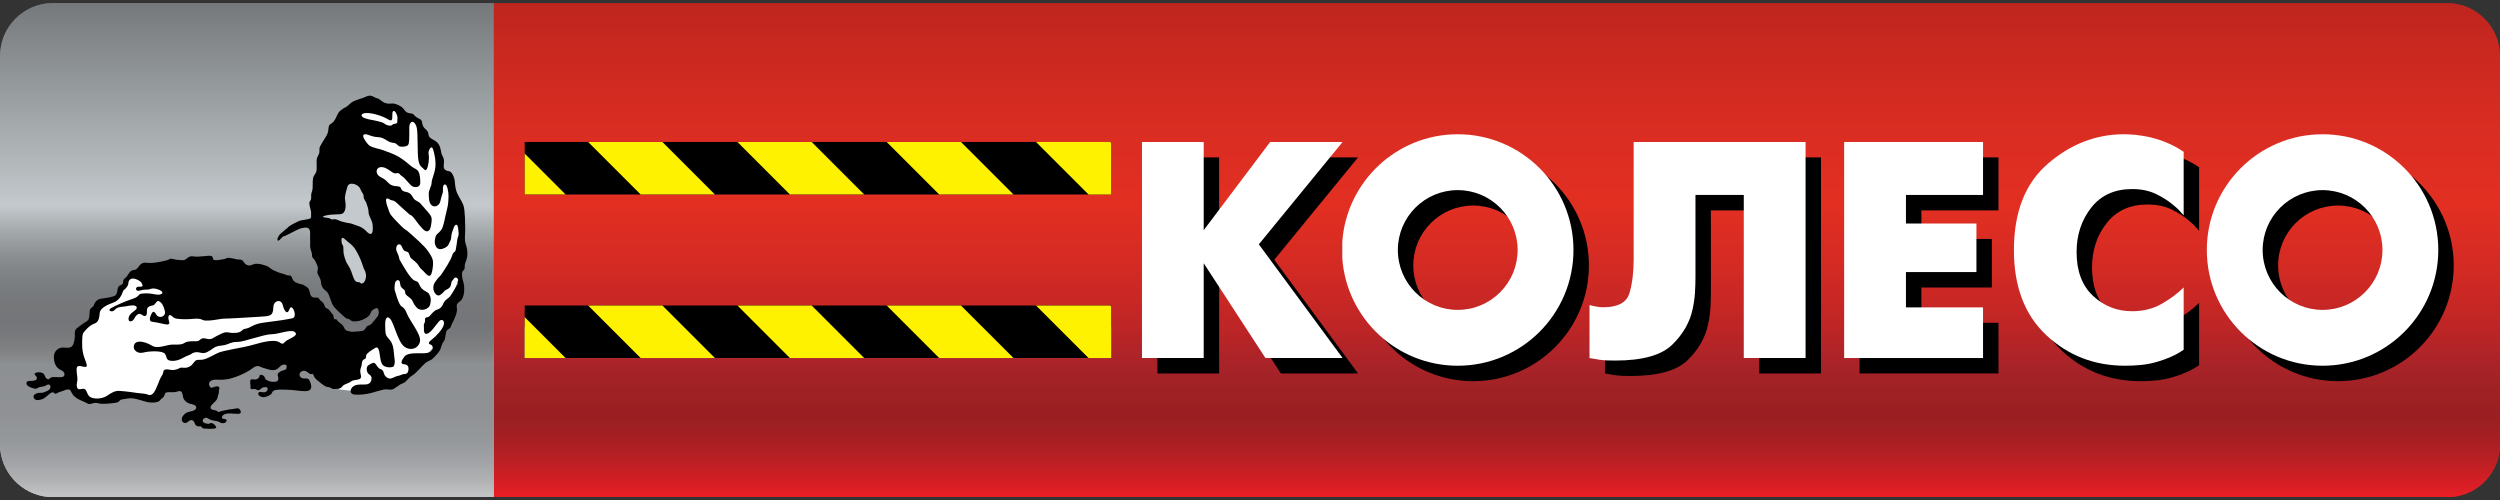 <svg version="1.1" xmlns="http://www.w3.org/2000/svg" xmlns:xlink="http://www.w3.org/1999/xlink" x="0px" y="0px" viewBox="0 0 500 100" enable-background="new 0 0 500 100" xml:space="preserve">
<rect x="0" y="0" width="500" height="100" fill="#333333" stroke="none"/>
<path fill-rule="evenodd" clip-rule="evenodd" fill="#E22F22" d="M500,11.221v77.602c0,5.531-4.226,10.082-9.638,10.563H98.767
	V0.618h390.64C495.264,0.618,500,5.365,500,11.221z"></path>
<path fill-rule="evenodd" clip-rule="evenodd" fill="#C3C9CC" d="M98.767,0.618v98.767H9.658C4.246,98.904,0,94.363,0,88.822V11.221
	C0,5.365,4.747,0.618,10.605,0.618H98.767z"></path>
<linearGradient id="svg_id_1_gradient_1" gradientUnits="userSpaceOnUse" x1="299.384" y1="0.616" x2="299.384" y2="99.385">
	<stop offset="0" style="stop-color:#851618;stop-opacity:0.4"></stop>
	<stop offset="0.41" style="stop-color:#BD2226;stop-opacity:0"></stop>
	<stop offset="0.535" style="stop-color:#BB2226;stop-opacity:0.38"></stop>
	<stop offset="0.644" style="stop-color:#B32227;stop-opacity:0.715"></stop>
	<stop offset="0.737" style="stop-color:#A72328"></stop>
	<stop offset="0.788" style="stop-color:#9F2124"></stop>
	<stop offset="0.837" style="stop-color:#9A1F22"></stop>
	<stop offset="0.871" style="stop-color:#A21F23"></stop>
	<stop offset="0.925" style="stop-color:#B91F24"></stop>
	<stop offset="0.991" style="stop-color:#E31E25"></stop>
	<stop offset="0.995" style="stop-color:#E71E25"></stop>
</linearGradient>
<path fill-rule="evenodd" clip-rule="evenodd" fill="url(#svg_id_1_gradient_1)" d="M500,11.221v77.602c0,5.531-4.226,10.082-9.638,10.563
	H98.767V0.616h390.64C495.264,0.616,500,5.365,500,11.221z"></path>
<linearGradient id="svg_id_1_gradient_2" gradientUnits="userSpaceOnUse" x1="49.383" y1="0.616" x2="49.383" y2="99.385">
	<stop offset="0" style="stop-color:#000000;stop-opacity:0.4"></stop>
	<stop offset="0.41" style="stop-color:#000000;stop-opacity:0"></stop>
	<stop offset="0.494" style="stop-color:#0B0B0C;stop-opacity:0.262"></stop>
	<stop offset="0.551" style="stop-color:#262627;stop-opacity:0.437"></stop>
	<stop offset="0.599" style="stop-color:#424243;stop-opacity:0.588"></stop>
	<stop offset="0.643" style="stop-color:#565659;stop-opacity:0.724"></stop>
	<stop offset="0.684" style="stop-color:#6D6E70;stop-opacity:0.85"></stop>
	<stop offset="0.721" style="stop-color:#86888A;stop-opacity:0.968"></stop>
	<stop offset="0.732" style="stop-color:#8D9092"></stop>
	<stop offset="0.829" style="stop-color:#8F9194"></stop>
	<stop offset="0.884" style="stop-color:#95989A"></stop>
	<stop offset="0.928" style="stop-color:#A0A2A5"></stop>
	<stop offset="0.967" style="stop-color:#B0B2B4"></stop>
	<stop offset="0.995" style="stop-color:#C0C2C4"></stop>
</linearGradient>
<path fill-rule="evenodd" clip-rule="evenodd" fill="url(#svg_id_1_gradient_2)" d="M98.767,0.616v98.769H9.658C4.246,98.904,0,94.361,0,88.822
	V11.221C0,5.365,4.747,0.616,10.605,0.616H98.767z"></path>
<path fill-rule="evenodd" clip-rule="evenodd" d="M467.598,29.938L467.598,29.938c-12.783,0-23.148,10.366-23.148,23.147
	c0,12.783,10.365,23.148,23.148,23.148l0,0c12.783,0,23.147-10.365,23.147-23.148C490.745,40.305,480.381,29.939,467.598,29.938z
	 M467.598,65.064L467.598,65.064c-6.613,0-11.976-5.363-11.976-11.979c0-6.614,5.362-11.978,11.976-11.978l0,0
	c6.612,0,11.976,5.364,11.976,11.978C479.573,59.701,474.21,65.064,467.598,65.064z"></path>
<path fill-rule="evenodd" clip-rule="evenodd" d="M329.819,31.48h34.383v43.211h-12.359V42.076h-9.664v16.473
	c0,0.924-0.031,1.936-0.095,3.027c-0.063,1.092-0.219,2.205-0.474,3.342c-0.546,2.605-1.899,4.971-4.065,7.094
	c-2.167,2.123-5.961,3.184-11.384,3.184c-0.672,0-1.27-0.01-1.796-0.031c-0.525-0.023-1.04-0.07-1.545-0.158
	c-0.296-0.039-0.589-0.094-0.884-0.156c-0.296-0.064-0.609-0.115-0.943-0.158V64.096c0.459,0.129,0.923,0.234,1.385,0.318
	c0.463,0.084,0.905,0.125,1.323,0.125c2.943,0,4.698-0.938,5.266-2.805c0.567-1.873,0.853-4.151,0.853-6.844V31.48L329.819,31.48z"></path>
<polygon fill-rule="evenodd" clip-rule="evenodd" points="371.918,74.691 371.918,31.48 399.695,31.48 399.695,42.076
	384.276,42.076 384.276,47.789 398.373,47.789 398.373,57.5 384.276,57.5 384.276,64.563 399.695,64.563 399.695,74.691
	371.918,74.691 "></polygon>
<path fill-rule="evenodd" clip-rule="evenodd" d="M439.82,73.039c-0.87,0.588-1.74,1.066-2.609,1.441
	c-0.867,0.377-1.737,0.689-2.604,0.939c-1.12,0.334-2.227,0.553-3.32,0.658c-1.1,0.105-2.164,0.156-3.198,0.156
	c-6.122,0-11.355-2.023-15.703-6.076c-4.344-4.053-6.516-9.732-6.516-17.041c0-7.643,2.276-13.417,6.825-17.322
	c4.553-3.905,9.623-5.857,15.209-5.857c0.745,0,1.507,0.042,2.294,0.124c0.786,0.085,1.594,0.21,2.422,0.377
	c1.239,0.25,2.472,0.626,3.693,1.127s2.392,1.128,3.508,1.879v12.717c-0.251-0.292-0.529-0.605-0.838-0.938
	c-0.311-0.336-0.672-0.67-1.087-1.004c-0.954-0.835-2.122-1.598-3.508-2.287c-1.386-0.689-3.011-1.032-4.872-1.032
	c-3.52,0-6.248,1.24-8.19,3.726c-1.948,2.485-2.92,5.441-2.92,8.865c0,3.8,1.097,6.723,3.29,8.77c2.191,2.047,4.799,3.07,7.82,3.07
	c2.234,0,4.222-0.5,5.958-1.504c1.737-1.002,3.188-2.086,4.347-3.256V73.039z"></path>
<polygon fill-rule="evenodd" clip-rule="evenodd" points="271.547,31.48 271.606,31.48 271.547,31.555 271.547,31.48 "></polygon>
<polygon fill-rule="evenodd" clip-rule="evenodd" points="271.547,74.607 271.609,74.691 271.547,74.691 271.547,74.607 "></polygon>
<path fill-rule="evenodd" clip-rule="evenodd" d="M294.636,29.938L294.636,29.938c-12.213,0-22.222,9.463-23.089,21.454v3.385
	c0.867,11.992,10.876,21.457,23.089,21.457l0,0c12.78,0,23.148-10.365,23.148-23.148C317.784,40.305,307.416,29.939,294.636,29.938z
	 M294.636,65.064L294.636,65.064c-6.615,0-11.979-5.363-11.979-11.979c0-6.614,5.364-11.978,11.979-11.978l0,0
	c6.612,0,11.977,5.364,11.977,11.978C306.612,59.701,301.248,65.064,294.636,65.064z"></path>
<polygon fill-rule="evenodd" clip-rule="evenodd" points="231.484,74.691 231.484,31.48 243.83,31.48 243.83,49.119 257.121,31.48
	271.547,31.48 271.547,31.555 254.852,51.953 271.547,74.607 271.547,74.691 256.174,74.691 243.83,55.731 243.83,74.691
	231.484,74.691 "></polygon>
<path fill-rule="evenodd" clip-rule="evenodd" d="M271.547,51.393c-0.042,0.561-0.059,1.125-0.059,1.693
	c0,0.569,0.017,1.133,0.059,1.691V51.393z"></path>
<path fill-rule="evenodd" clip-rule="evenodd" fill="#FFFFFF" d="M464.511,26.851L464.511,26.851
	c-12.783,0-23.148,10.368-23.148,23.148c0,12.784,10.365,23.147,23.148,23.147l0,0c12.783,0,23.147-10.363,23.147-23.147
	C487.658,37.219,477.294,26.851,464.511,26.851z M464.511,61.979L464.511,61.979c-6.613,0-11.979-5.363-11.979-11.979
	c0-6.613,5.366-11.976,11.979-11.976l0,0c6.612,0,11.979,5.363,11.979,11.976C476.49,56.615,471.123,61.979,464.511,61.979z"></path>
<path fill-rule="evenodd" clip-rule="evenodd" fill="#FFFFFF" d="M326.732,28.396h34.383v43.209h-12.359V38.989h-9.662v16.472
	c0,0.925-0.033,1.934-0.097,3.029c-0.063,1.092-0.223,2.205-0.474,3.34c-0.546,2.607-1.899,4.973-4.065,7.096
	c-2.168,2.123-5.958,3.184-11.384,3.184c-0.672,0-1.271-0.012-1.796-0.031c-0.525-0.021-1.041-0.074-1.545-0.158
	c-0.293-0.041-0.589-0.096-0.881-0.158c-0.296-0.063-0.612-0.117-0.946-0.156V61.012c0.462,0.125,0.922,0.23,1.385,0.314
	c0.463,0.086,0.905,0.127,1.326,0.127c2.94,0,4.695-0.936,5.266-2.807c0.567-1.871,0.85-4.15,0.85-6.841V28.396L326.732,28.396z"></path>
<polygon fill-rule="evenodd" clip-rule="evenodd" fill="#FFFFFF" points="368.831,71.605 368.831,28.396 396.608,28.396
	396.608,38.989 381.189,38.989 381.189,44.704 395.286,44.704 395.286,54.414 381.189,54.414 381.189,61.477 396.608,61.477
	396.608,71.605 368.831,71.605 "></polygon>
<path fill-rule="evenodd" clip-rule="evenodd" fill="#FFFFFF" d="M436.733,69.953c-0.869,0.586-1.74,1.066-2.607,1.439
	c-0.869,0.379-1.739,0.689-2.606,0.941c-1.117,0.336-2.225,0.555-3.32,0.658c-1.096,0.105-2.161,0.154-3.194,0.154
	c-6.126,0-11.36-2.023-15.707-6.074c-4.345-4.051-6.516-9.731-6.516-17.04c0-7.645,2.276-13.417,6.829-17.324
	c4.549-3.905,9.619-5.857,15.205-5.857c0.741,0,1.511,0.042,2.297,0.125c0.783,0.084,1.591,0.209,2.419,0.376
	c1.243,0.252,2.475,0.626,3.692,1.127c1.223,0.501,2.392,1.128,3.509,1.88v12.719c-0.247-0.294-0.529-0.607-0.839-0.941
	c-0.31-0.334-0.672-0.667-1.085-1.001c-0.951-0.835-2.124-1.598-3.509-2.287c-1.386-0.691-3.007-1.035-4.869-1.035
	c-3.519,0-6.251,1.244-8.196,3.728c-1.942,2.487-2.917,5.441-2.917,8.866c0,3.801,1.097,6.724,3.289,8.771
	c2.196,2.046,4.804,3.069,7.824,3.069c2.23,0,4.218-0.502,5.955-1.502c1.739-1.006,3.188-2.09,4.347-3.26V69.953z"></path>
<polygon fill-rule="evenodd" clip-rule="evenodd" fill="#C3C9CC" points="268.46,28.396 268.519,28.396 268.46,28.468
	268.46,28.396 "></polygon>
<polygon fill-rule="evenodd" clip-rule="evenodd" fill="#C3C9CC" points="268.46,71.521 268.522,71.605 268.46,71.605
	268.46,71.521 "></polygon>
<path fill-rule="evenodd" clip-rule="evenodd" fill="#FFFFFF" d="M291.549,26.851c-12.213,0-22.219,9.463-23.089,21.453v3.393
	c0.87,11.99,10.876,21.449,23.089,21.449c12.78,0,23.145-10.363,23.145-23.147C314.693,37.219,304.329,26.851,291.549,26.851z
	 M291.549,61.979L291.549,61.979c-6.616,0-11.979-5.363-11.979-11.979c0-6.613,5.363-11.976,11.979-11.976l0,0
	c6.612,0,11.977,5.363,11.977,11.976C303.525,56.615,298.161,61.979,291.549,61.979z"></path>
<polygon fill-rule="evenodd" clip-rule="evenodd" fill="#FFFFFF" points="228.397,71.605 228.397,28.396 240.741,28.396
	240.741,46.033 254.034,28.396 268.46,28.396 268.46,28.468 251.765,48.866 268.46,71.521 268.46,71.605 253.091,71.605
	240.741,52.646 240.741,71.605 228.397,71.605 "></polygon>
<path fill-rule="evenodd" clip-rule="evenodd" fill="#C3C9CC" d="M268.46,48.304c-0.041,0.56-0.063,1.125-0.063,1.695
	c0,0.573,0.022,1.137,0.063,1.698V48.304z"></path>
<polygon fill-rule="evenodd" clip-rule="evenodd" fill="#FFFFFF" points="78.023,60.92 75.062,40.44 71.466,25.619 80.592,26.157
	82.022,23.652 84.886,26.872 86.499,29.021 87.57,32.241 88.106,34.746 90.434,36.536 90.612,39.22 91.148,42.798 92.224,49.954
	92.046,52.818 91.573,56.257 90.076,60.154 88.823,65.521 86.853,69.279 83.992,72.5 81.667,75.006 76.833,76.795 72.719,76.975
	70.753,78.225 67.711,77.867 "></polygon>
<path fill-rule="evenodd" clip-rule="evenodd" d="M33.088,52.133c-1.041,0.225-2.447,0.59-3.884,0.414
	c-1.438-0.178-1.462,1.442-2.356,1.441c-0.892,0-1.18,0.976-1.504,1.336c-0.327,0.359-0.703,0.434-0.72,1.08
	c-0.021,0.649-0.446,0.465-0.871,0.869c-0.424,0.402-0.059,1.714-1.037,1.991c-0.978,0.276-1.741,0.378-2.523,0.485
	c-0.78,0.107-1.253,0.727-1.406,1.229s-0.581,0.506-0.759,0.898c-0.181,0.391-0.045,1.227-0.247,1.814
	c-0.198,0.588-0.73,0.709-1.211,1.068c-0.48,0.361-1.336,0.898-1.5,1.264c-0.16,0.367-0.09,0.779-0.098,1.207
	c-0.007,0.424-0.094,0.998-0.295,1.559c-0.202,0.561-0.582,0.881-1.793,0.734c-1.211-0.148-2.217,0.742-2.112,2.084
	c0.104,1.342,0.571,2.031,1.503,2.465c0.933,0.441,0.678,1.266,0.17,1.326c-0.512,0.063-0.167,0.082-1.399,0.012
	c-1.232-0.066-1.079,0.479-1.396,0.455c-0.32-0.021-0.557-0.309-0.77-0.887C8.67,74.4,7.493,74.332,7.034,74.621
	c-0.459,0.293,0.627,0.66,0.292,1.213c-0.334,0.551-1.695,0.174-1.935,0.525c-0.236,0.352-0.035,0.77,0.484,1.008
	c0.515,0.236,1.277,0.564,1.698,0.227c0.425-0.334,1.152-0.184,1.559-0.477c0.411-0.293,0.964-0.373,0.954,0.291
	c-0.014,0.67-0.807,0.822-1.218,1.029c-0.41,0.209-0.877,0.063-1.315,0.166c-0.436,0.102-1.072,0.426-0.773,1.01
	c0.303,0.586,1.041,0.422,1.594,0.25c0.557-0.174,1.069-0.719,1.653-1.178c0.585-0.461,0.773-0.057,0.995,0.049
	c0.227,0.107,0.624-0.309,1.131-0.406c0.505-0.1,1.643-0.859,1.995-0.131c0.351,0.732,0.62,1.068,1.232,1.467
	c0.616,0.396,1.469,0.664,2.053,1.004c0.582,0.342,1.038-0.074,1.58-0.098c0.54-0.02,0.884,0.219,1.427,0.195
	c0.543-0.025,0.856,0.01,1.302-0.057c0.442-0.061,1.253-0.08,1.737-0.24c0.484-0.166,0.257-0.461,1.012-0.602
	c0.756-0.141,1.531-0.27,2.162-0.178c0.633,0.09,1.295,0.299,1.82,0.445c0.529,0.15,1.072,0.338,1.587,0.365
	c0.519,0.023,1.462,0.037,1.848-0.346c0.39-0.385,0.334-0.406,0.713-0.674c0.383-0.268,0.216-0.863,0.633-0.979
	c0.418-0.115,1.065-0.02,1.664-0.068c0.599-0.047,1.482-0.713,1.619,0.613c0.139,1.324,1.204,1.689,2.004,1.848
	c0.797,0.162,0.964,0.801,0.303,1.158c-0.661,0.355-1.531,0.137-2.245,1.121c-0.717,0.984,0.229,1.848,0.961,1.209
	c0.734-0.639,1.159-0.373,1.392,0.303c0.229,0.682,0.832,0.604,1.148,0.598c0.317-0.006,0.15,0.33,0.637,0.41
	c0.487,0.08,1.786,0.109,2.245-0.002c0.459-0.109,0.202-0.326,0.08-0.553c-0.125-0.225-0.484-0.469-0.745-0.537
	c-0.265-0.068-0.369,0.209-0.693,0.164s-0.891-0.094-1.044-0.438c-0.153-0.346,0.149-0.668,0.508-0.764
	c0.359-0.094,0.759,0.334,1.173,0.453c0.414,0.123,1.023,0.176,1.318,0.268c0.292,0.088,0.167,0.066,0.491,0.252
	c0.324,0.184,1.114,0.17,1.246-0.383c0.129-0.551-1.068-0.188-0.929-0.717s0.696-0.709,1.298-0.746
	c0.602-0.039,1.799,0.168,2.248,0.029c0.449-0.141,0.16-0.787-0.157-0.984c-0.317-0.195-0.842,0.072-1.427,0.104
	c-0.588,0.027-1.403,0.271-1.911,0.34c-0.505,0.068-0.627,0.402-0.982,0.066c-0.354-0.334-1.36-0.111-1.343-0.76
	c0.021-0.648,1.263-1.176,1.406-1.979c0.143-0.803,0.313-0.865,0.261-1.254c-0.052-0.391,0.352-0.725-0.153-0.945
	c-0.505-0.219-1.243,0.477-1.535,0.156c-0.296-0.324-0.348-0.592-0.243-0.887c0.104-0.295,0.396-0.527,0.926-0.615
	c0.529-0.088,1.259,0.115,2.687-0.115c1.427-0.229,3.787-1.236,4.97-2.137c1.18-0.898,1.402-0.352,2.21-0.135
	c0.811,0.219,2.186,0.873,3.003,0.059c0.818-0.814,1.055-0.723,1.396-0.697c0.337,0.023,0.352,0.496,0.22,0.813
	c-0.136,0.316-0.926,0.336-1.211,0.572c-0.286,0.232-0.626,0.338-0.48,0.814c0.146,0.473,0.25,1.213-0.616,1.232
	c-0.863,0.014-0.984-0.082-1.343-0.232c-0.355-0.148-0.445-0.113-0.658-0.646c-0.209-0.533-0.992-0.75-1.065-0.254
	c-0.077,0.496-0.564,0.629-0.829,0.67c-0.268,0.037-0.772-0.188-0.954,0.094c-0.181,0.283,0.042,0.895-0.007,1.494
	s0.658,0.232,0.853,0.303c0.195,0.068,0.55,0.264,0.776,0.248c0.223-0.016,0.219-0.186,0.418-0.256
	c0.198-0.07,0.205-0.252,0.445-0.297c0.244-0.045,0.581-0.137,0.811,0.018c0.226,0.152,0.146,0.395,0.038,0.59
	c-0.107,0.193-0.271,0.313-0.595,0.365c-0.327,0.055-1.02-0.281-1.173,0.139c-0.149,0.42,0.327,0.719,0.8,0.824
	c0.474,0.105,1.323-0.248,1.667-0.514c0.344-0.27,0.223-0.719,0.912-0.893c0.689-0.172,1.782-0.076,2.823-0.057
	c1.041,0.018,3.278,0.512,3.981,0.115c0.703-0.402,0.299-1.457,0.014-2.053c-0.282-0.594-1.183-0.09-1.695-0.539
	c-0.511-0.453-0.25-1.123,0.383-1.303c0.634-0.182,1.159,0.506,1.483,0.621c0.32,0.121,0.352-0.154,0.546,0.027
	c0.199,0.18,0.077,0.486,0.561,0.934c0.483,0.445,1.9,1.68,2.429,1.654c0.533-0.025,0.751,0.443,1.263,0.389
	c0.516-0.057,1.205,0.063,1.622-0.508c0.418-0.57,1.218-0.547,1.782-1.027c0.561-0.475,2.262-0.037,1.935-1.234
	s0.098-1.52,0.157-2.041c0.059-0.523,0.08-1.004,0.578-1.176c0.491-0.17,0.153-0.725,0.498-1.059
	c0.341-0.334,0.665-0.586,1.225-0.922c0.557-0.338,0.818-0.637,1.107,0.102c0.289,0.738,0.229,2.613,0.905,3.146
	c0.675,0.535,1.754,0.389,1.98,0.27c0.226-0.123,0.359-0.742,0.327-1.18c-0.035-0.438-0.174-1.629-0.25-2.264
	c-0.077-0.631-0.216-1.01-0.421-1.453c-0.202-0.445-0.936-1.012-1.097-1.557c-0.156-0.549-0.122-1.053-0.153-1.893
	c-0.034-0.842,0.191-2.09,0.985-1.26c0.79,0.832,1.542,4.65,2.871,5.598c1.326,0.947,2.906,0.26,3.115-1.113
	c0.208-1.375-2.029-4.029-2.645-5.563c-0.613-1.529-1.006-1.057-1.42-1.852c-0.411-0.797-0.641-1.635-0.867-2.363
	c-0.227-0.727-0.185-0.69-0.108-1.617c0.077-0.927,1.003-1.17,1.059-0.157c0.059,1.013,0.713,1.028,0.908,1.407
	c0.191,0.377,0.01,0.5,0.254,0.814c0.24,0.316,0.786,0.584,1.148,1.021c0.358,0.439,0.185,0.686,0.996,1.582
	c0.808,0.896,2.527,0.391,2.729-0.697c0.206-1.088,0.087-1.277-0.198-1.923c-0.282-0.646-1.302-0.616-1.845-1.665
	c-0.539-1.049-0.257-0.725-1.121-1.123c-0.867-0.396-2.151-2.777-2.729-3.719c-0.581-0.943-0.101-0.604-0.741-1.917
	c-0.637-1.314,0.512-2.201,0.958-1.105c0.445,1.095,0.779,0.822,1.169,1.063c0.394,0.242,0.282,0.903,0.745,1.294
	c0.463,0.388,1.1,0.848,1.413,1.376c0.317,0.526,0.379,0.584,0.968,1.131c0.584,0.545,1.427,1.912,1.789-0.162
	c0.362-2.07,0.056-2.421-0.741-3.665c-0.797-1.245-2.99-3.077-3.825-3.834c-0.832-0.757-0.72-0.515-1.044-0.792
	c-0.33-0.277-0.581-0.527-0.918-0.867c-0.341-0.341-0.804-0.809-1.124-1.173c-0.317-0.362-0.581-0.633-0.79-0.994
	c-0.205-0.362-0.31-0.801-0.432-1.149c-0.125-0.35-0.108-0.17-0.306-0.944c-0.202-0.773-0.063-1.182,0.536-0.816
	c0.592,0.367,0.707,0.164,1.121,0.433c0.414,0.273,0.835,0.74,1.326,1.175c0.487,0.433,1.222,1.105,1.608,1.429
	c0.386,0.322,0.268,0.022,0.713,0.51c0.445,0.487,1.145,1.577,1.938,2.396c0.794,0.821,1.448,0.633,1.657-0.586
	c0.213-1.218,0.258-1.632-0.177-2.243c-0.438-0.614-1.347-1.549-1.862-2.17c-0.516-0.618-1.086-0.56-1.43-1.096
	c-0.341-0.535-0.561-1.13-1.556-1.3c-1.002-0.169-0.828-0.686-1.134-0.964c-0.31-0.281-1.431,0.028-2.21-0.705
	c-0.783-0.731-0.54-0.677-1.698-1.284c-1.159-0.605-0.93-1.855-0.091-1.98c0.835-0.125,1.483,0.385,1.97,0.688
	c0.487,0.301,0.693,0.635,1.326,0.513c0.633-0.122,0.567,0.313,1.152,0.647c0.581,0.333,1.503,1.792,2.109,2.026
	c0.606,0.235,1.455,0.103,1.469-0.742c0.014-0.844-0.074-1.754-0.387-2.29c-0.313-0.532-0.748-0.503-1.382-1.011
	c-0.633-0.507-1.604-1.374-2.583-1.94c-0.981-0.564-2.321-1.018-3.149-1.317c-0.829-0.299-1.065-0.252-1.699-0.491
	c-0.633-0.24-0.943-0.129-1.781-1.356c-0.842-1.225-0.37-1.554,0.636-1.174c1.009,0.377,1.354,0.393,2.008,0.442
	c0.655,0.05,0.985,0.236,1.831,0.751c0.846,0.515,1.187,0.284,1.577,0.504c0.394,0.223,0.46,0.48,0.794,0.594
	c0.337,0.111,1.402,0.092,1.688-0.282c0.292-0.374,0.237-1.477,0.254-2.293c0.021-0.818-0.115-1.674,0.24-2.126
	c0.355-0.453,0.968-0.23,1.243,0.939s0.101,4.958,0.317,6.366c0.216,1.408,0.641,1.442,0.947,1.773
	c0.306,0.334,0.522,0.579,0.783,0.085c0.258-0.49,0.512-2.003,0.341-2.834c-0.17-0.832,0.547-2.014,0.867-1.093
	c0.323,0.922,0.626,2.501,0.456,3.757c-0.174,1.254-0.696,2.22-0.728,2.94c-0.031,0.719-0.24,0.748-0.299,1.119
	c-0.06,0.371-0.428,0.425-0.206,2.278c0.226,1.852,1.88,1.65,2.224,0.407c0.345-1.242,0.299-1.236,0.449-1.625
	c0.153-0.396,0.052-0.302,0.101-1.156c0.049-0.856,0.665-0.957,0.926,0.2c0.261,1.155,0.181,1.667,0.139,2.584
	c-0.045,0.915-0.39,1.966-0.561,2.801c-0.167,0.832-0.327,1.613-0.528,2.186c-0.199,0.573-0.37,0.778-0.787,1.188
	c-0.418,0.411-0.592,0.34-0.787,1.338c-0.199,0.999,0.226,2.335,1.514,1.917c1.288-0.414,1.225-1.035,1.521-1.545
	c0.296-0.509,0.181-1.061,0.303-1.484c0.118-0.423,0.17-0.512,0.432-1.237c0.264-0.728,0.793-0.774,0.883,0.198
	c0.091,0.971,0.129,0.814,0.083,1.188c-0.048,0.373-0.202,0.552-0.278,1.077c-0.077,0.526-0.181,1.486-0.317,2.042
	c-0.132,0.555-0.477,0.28-0.71,1.122c-0.233,0.843-1.472,2.76-2.071,3.646c-0.599,0.887-0.435,0.314-1.35,1.668
	c-0.916,1.352,0.188,3.113,1.03,2.559c0.846-0.555,0.654-0.721,1.068-0.959c0.418-0.234,0.842-0.354,1.023-0.873
	c0.184-0.518,0.087-0.795,0.351-1.043c0.265-0.246,0.369-0.703,0.755-0.592c0.386,0.111,0.512,0.594,0.338,0.728
	c-0.178,0.136,0.202,0.282-0.122,0.739c-0.32,0.46-1.134,1.934-1.465,2.326c-0.334,0.393-1.034,0.666-1.294,1.355
	c-0.265,0.688-0.668,1.096-1.305,1.271c-0.634,0.176-1.106,0.939-1.497,1.303c-0.394,0.363-0.961,0.078-0.88,0.705
	c0.08,0.631-0.313,0.754-0.237,1.162c0.073,0.41-0.216,1.773,0.582,1.65c0.797-0.123,1.903-1.891,2.439-2.48
	c0.54-0.588,1.177-0.225,0.964,0.666c-0.212,0.893-1.497,2.285-2.505,3.061c-1.013,0.773-0.143,0.859,0.048,0.994
	c0.191,0.133,0.407,0.625,0.115,1.01c-0.292,0.383-0.637,0.604-1.618,0.643c-0.978,0.039-3.237-0.215-3.905,0.648
	c-0.671,0.865-0.853,1.521-0.073,1.553c0.779,0.033,0.939,0.588,0.877,1.092c-0.066,0.504-0.237,0.842-0.749,0.848
	c-0.508,0.008-0.793,0.295-1.396,0.396c-0.605,0.102-1.177,0.619-1.727,0.504c-0.553-0.115-0.932-0.59-1.037-0.998
	c-0.104-0.41-0.202-0.74-0.709-0.883c-0.508-0.141-0.856-1.039-1.173-1.201c-0.317-0.16-0.902,0.223-1.253,0.461
	s-0.365,0.801-0.247,1.184c0.119,0.381,0.247,0.498,0.515,0.686c0.268,0.189,0.438,0.443,0.379,0.871
	c-0.056,0.426-0.174,0.813-0.79,1.023c-0.616,0.213-1.935-0.15-2.753,0.367c-0.817,0.52-0.947,1.627,0.167,1.713
	c1.11,0.088,2.461-0.084,3.404-0.35c0.946-0.264,1.903-0.553,2.457-0.664s1.205,0.096,1.619,0.004
	c0.417-0.092,0.574-0.34,0.947-0.531c0.369-0.193,0.494-0.473,1.204-0.709c0.71-0.232,1.003-1.033,1.901-1.57
	c0.901-0.539,1.866-1.879,2.589-2.459c0.724-0.582,1.085-0.49,1.601-1.012c0.519-0.521,0.925-0.928,1.277-1.484
	c0.352-0.555,0.327-1.268,0.832-1.875c0.501-0.604,0.202-2.096,0.87-2.408c0.675-0.316,0.358-0.338,0.79-1.16
	c0.428-0.816,1.104-2.15,0.968-3.072c-0.14-0.922,0.083-0.924,0.765-1.488c0.679-0.563,0.884-2.466,0.54-3.636
	c-0.345-1.169-0.295-1.427-0.264-1.949c0.028-0.522,0.483-0.364,0.515-1.049c0.024-0.685,0.024-0.698,0.327-1.479
	c0.303-0.781,0.286-2.031-0.08-3.076c-0.365-1.044-0.135-1.937-0.146-2.973c-0.014-1.037,0.004-4.016-0.379-4.966
	c-0.553-1.366-1.176-1.873-1.476-3.115c-0.303-1.241-0.073-1.921-0.651-2.984c-0.578-1.063-0.936-0.416-1.556-1.008
	c-0.616-0.59,0.24-1.622-0.498-2.739c-0.345-0.524-0.24-1.705-0.856-2.469c-0.703-0.865-1.841-0.901-1.914-1.747
	c-0.115-1.292-1.131-0.921-1.302-2.518c-0.086-0.806-0.957-0.565-1.685-1.537c-0.306-0.413-1.229,0.077-1.89-0.966
	c-0.438-0.69-1.42-1.02-1.657-1.106c-0.727-0.277-1.058,0.042-1.932-0.166c-0.873-0.205-1.205-0.865-1.747-0.977
	c-0.539-0.111-0.877-0.484-1.381-0.544c-0.505-0.06-0.933,0.217-1.414,0.404c-0.477,0.183-1.538,0.484-2.099,0.772
	c-0.56,0.287-0.981,0.887-1.427,1.112c-0.446,0.227-0.483,0.208-1.124,0.724c-0.637,0.519-0.721,1.457-1.323,2.147
	c-0.605,0.691-0.821,0.412-0.974,1.049c-0.153,0.637,0.028,1.036-0.585,2.015c-0.616,0.983-0.916,1.45-1.155,1.916
	c-0.24,0.466-0.042,0.995-0.174,1.38c-0.132,0.383-0.352,0.656-0.466,1.062c-0.118,0.405,0.003,1.552-0.045,2.245
	c-0.048,0.694-0.557,1.039-0.696,1.585c-0.143,0.545-0.06,1.563-0.122,2.221c-0.063,0.658-0.348,0.767-0.282,1.662
	c0.066,0.896-0.425,0.573-0.348,1.38c0.073,0.81,0.376,1.279,0.341,1.742c-0.039,0.465,0.146,1.06-0.286,1.204
	c-0.435,0.143-1.803,0.291-2.074,0.421c-0.275,0.129-1.821,0.834-2.182,1.224c-0.362,0.392-0.296,0.254-0.553,0.479
	c-0.258,0.221-0.742,0.613-0.999,0.856c-0.254,0.243-0.24,0.191-0.508,0.705c-0.268,0.512-0.139,1.041,0.438,0.404
	c0.575-0.637,0.463-0.47,1.072-0.724c0.605-0.252,1.506-0.783,2.063-1.026c0.561-0.244,0.522-0.315,1.26-0.482
	c0.738-0.166,1.615-0.268,1.576,1.052c-0.042,1.322,0.004,1.098,0.014,1.61c0.014,0.509-0.056,0.854,0.021,1.301
	c0.08,0.445,0.351,1.002,0.348,1.539c-0.004,0.536,0.407,0.585,0.595,1.018c0.191,0.437,0.421,0.771,0.546,1.255
	c0.125,0.482-0.167,0.82-0.056,1.269c0.119,0.447,0.637,0.993,0.683,1.681c0.048,0.688,0.278,1.266,0.717,1.606
	c0.435,0.343,0.491,0.336,0.8,0.893c0.31,0.556,0.529,1.78,1.055,2.446c0.522,0.67,1.229,1.289,1.674,1.689
	c0.449,0.4,0.797,0.785,1.177,0.803c0.376,0.016,0.508,0.41,0.964,0.479c0.453,0.066,1.246-0.006,1.803-0.248
	c0.561-0.234,1.462-0.656,1.688-1.271c0.229-0.617,0.382-0.668,0.769-0.916c0.387-0.246,0.738-0.303,0.87,0.188
	c0.129,0.492,0.087,1.033-0.39,1.547c-0.477,0.516-0.981,1.412-1.576,1.553c-0.603,0.139-0.564,0.742-0.996,0.965
	c-0.428,0.223-1.107,0.197-1.591,0.236c-0.484,0.043-0.772,0.104-1.187-0.018c-0.411-0.125-0.849-0.055-1.138-0.762
	c-0.292-0.703-0.947-0.953-1.229-1.258c-0.278-0.305-0.181-0.48-0.561-0.42c-0.379,0.063-0.226-0.682-0.494-0.969
	c-0.268-0.285-0.414-0.551-0.689-0.887c-0.275-0.334-0.759-0.234-0.919-0.824c-0.16-0.588-0.501-0.789-0.821-1.055
	c-0.327-0.262-0.275-0.668-0.895-0.598c-0.619,0.068-1.023-0.188-1.152-0.628c-0.125-0.438-0.184-0.915-0.404-1.226
	c-0.222-0.308-0.706-0.473-0.995-0.68c-0.289-0.205-0.547-0.09-0.933-0.273c-0.39-0.187-1.02-0.244-1.288-1.076
	c-0.268-0.833-0.72-0.398-1.173-0.641c-0.452-0.243-1.058-0.304-1.534-0.5c-0.478-0.197-0.773-0.305-1.201-0.531
	c-0.428-0.227-0.881-0.71-1.365-0.828c-0.483-0.117-0.888-0.33-1.393-0.354c-0.504-0.024-0.769-0.103-1.434,0.213
	c-0.661,0.314-1.322-0.094-1.636-0.656c-0.316-0.564-0.916-0.362-1.403-0.48c-0.487-0.12-1.068-0.26-1.552-0.295
	c-0.48-0.034-0.605,0.253-1.149,0.299c-0.54,0.045-1.263,0.262-1.736,0.146c-0.474-0.115-0.111-0.7-0.647-0.826
	c-0.536-0.127-2.52,0.26-3.331,0.117c-0.811-0.141-1.11,0.036-1.619,0.473c-0.511,0.44-1.141,0.213-1.681,0.207
	c-0.54-0.004-1.044-0.261-1.472-0.236C33.687,51.772,34.128,51.904,33.088,52.133z"></path>
<path fill-rule="evenodd" clip-rule="evenodd" fill="#FFFFFF" d="M56.556,61.018c-0.31-1.283-1.824-0.961-1.886,0.41
	c-0.059,1.375-0.327,1.707-1.608,1.834c-1.285,0.125-4.556,0.27-6.087,0.377c-1.528,0.109-2.126,0.01-3.208,0.211
	c-1.083,0.199-2.698,0.412-3.195,0.152c-0.501-0.264-0.999-0.33-1.942-0.234s-2.116,0.1-2.844,0.02
	c-0.727-0.084-0.87-0.086-1.437-0.594c-0.568-0.51-0.808,0.121-0.613,0.781c0.202,0.664,0.327,1.102-0.849,0.846
	c-1.177-0.258-1.727-0.389-2.478-0.475c-0.752-0.082-0.338-1.156-0.157-1.48s0.438-0.955,0.978,0.008
	c0.533,0.965,2.005,0.473,1.75-0.643c-0.254-1.117-0.637-1.713-1.173-1.986c-0.532-0.275-0.647,0.709-1.25,0.838
	c-0.599,0.127-1.246,0.221-1.176,1.191c0.066,0.973-0.39,1.152-1.016,0.674c-0.623-0.48-1.142,0.053-1.556,0.82
	c-0.414,0.766-1.351,0.668-1.051-0.354c0.295-1.023,1.761-1.332,1.573-1.973c-0.188-0.643-1.692-0.258-2.192-0.176
	c-0.501,0.08-1.114,0.096-1.518,0.244c-0.407,0.146-0.407,0.256-0.845,0.615c-0.442,0.357-1.455-0.029-0.487-0.549
	c0.967-0.523,2.732-1.305,3.741-1.633c1.009-0.33,1.326-0.502,1.625-0.807c0.303-0.303,0.261-0.379,0.846-0.424
	c0.588-0.044,1.271-0.1,2.579,0.17c1.308,0.27,1.991-0.447,0.717-0.932s-1.688-0.146-2.005-0.065
	c-0.32,0.082-0.929-0.056-1.862,0.235s-0.981-0.889-0.083-0.785c0.898,0.104,0.682-0.34,0.483-0.721
	c-0.191-0.379-0.901-0.734-1.329-0.848c-0.425-0.111-0.734-0.067-0.992,0.129c-0.261,0.193-0.334,0.541-0.358,0.867
	c-0.028,0.328-0.194,0.492-0.466,0.869c-0.271,0.375-0.435,0.152-0.675,0.848c-0.243,0.694-0.727,1.621-1.841,2.033
	c-1.11,0.41-2.652,1.053-2.725,2.098c-0.074,1.047-0.269,1.842-1.058,2.109c-0.783,0.266-1.378,0.859-1.796,1.344
	c-0.414,0.484-0.595,0.541-0.633,1.48c-0.035,0.945-0.149,2.486,0.424,4.029c0.571,1.539,0.773,1.984-0.212,1.758
	c-0.988-0.23-1.364-0.23-1.354,0.656c0.014,0.885,0.254,1.609,0.129,2.244c-0.129,0.637-0.323,1.848,0.769,1.586
	c1.097-0.258,0.916,0.33,1.469,1.229c0.554,0.898,2.659,0.824,3.668,0.139c1.013-0.684,1.674-1.064,2.548-1.002
	c0.88,0.063,1.253,0.096,2.025,0.199c0.773,0.105,2.133,0.313,2.917,0.365s1.093,0.615,1.771-0.053
	c0.675-0.668,1.19-2.729,1.699-3.459c0.508-0.729,0.195-1.014,0.584-1.25c0.39-0.234,0.874-0.031,1.518,0.021
	c0.64,0.055,1.368-0.305,1.598-0.432c0.226-0.125,0.981,0.09,1.479-0.088c0.494-0.178,0.703-0.264,1.155-0.83
	c0.449-0.564,0.529-0.73,1.427-0.691c0.898,0.045,2.085-0.662,3.334-1.299c1.246-0.637,4.994-1.051,7.212-1.707
	c2.22-0.656,4.385-1.107,5.276-0.484c0.898,0.623,0.752,0.023,1.584-0.455c0.832-0.48,2.258-0.963,1.493-1.598
	c-0.762-0.639-3.101,0.369-4.535,0.422c-1.431,0.055-2.443,0.5-3.571,0.76c-1.128,0.26-2.409,0.787-3.488,0.781
	c-1.079-0.01-1.671,0.436-2.36,0.609c-0.686,0.174-1.545,0.061-2.404,0.68c-0.86,0.617-1.57,1.1-2.371,0.896
	c-0.801-0.203-1.117-0.15-1.514-0.031c-0.397,0.119-0.501,0.373-1.187,0.59s-1.653,1.066-3.035,1.049
	c-1.386-0.016-1.044-0.662-1.493-1.381c-0.456-0.721-3.202-0.588-4.316-0.291c-1.117,0.293-1.9-0.387-1.942-1.031
	c-0.039-0.639,0.337-1.115,1.1-1.145c0.766-0.029,1.719,0.305,2.593,0.836c0.874,0.531,2.287,0.063,3.185-0.143
	c0.895-0.209,1.688-0.031,2.471-0.148c0.78-0.117,0.71-0.387,1.431-0.543c0.724-0.156,1.437-0.014,1.991-0.109
	c0.557-0.096,0.605-0.809,1.722-0.486c1.118,0.324,1.515-0.289,2.016-0.498c0.498-0.211,0.641-0.361,0.989-0.492
	c0.348-0.129,0.703-0.402,1.476-0.246c0.772,0.156,2.109,0.16,2.593-0.34c0.487-0.498,0.741-0.344,1.281-0.547
	c0.543-0.197,1.013-0.568,1.859-0.83c0.845-0.262,1.938-0.313,2.788-0.461c0.853-0.148,1.639-0.182,2.293-0.314
	c0.651-0.127,1.274-0.211,1.57-0.285c0.292-0.076,0.775,0.02,0.838-0.752c0.063-0.771-0.689-2.217-1.079-1.088
	C57.479,63.014,56.866,62.301,56.556,61.018z"></path>
<path fill-rule="evenodd" clip-rule="evenodd" fill="#FFFFFF" d="M73.374,22.602c-1.333,0.001-1.358,0.722-0.39,1.047
	c0.967,0.328,1.789,0.374,2.461,0.563c0.671,0.188,1.047,0.202,1.559,0.586c0.508,0.383,1.256,0.442,1.486,0.146
	c0.227-0.297,1.038-0.08,0.971-0.586c-0.063-0.506,0.223-0.705-0.17-1.563c-0.39-0.856-0.797-0.762-0.825-0.024
	c-0.031,0.738,0.16,1.724-0.808,1.123C76.694,23.291,74.707,22.596,73.374,22.602z"></path>
<path fill-rule="evenodd" clip-rule="evenodd" fill="#C3C9CC" d="M69.497,37.294c0.331-1.041,2.168-0.461,2.541,0.443
	c0.372,0.905,0.703,1.004,0.689,1.568c-0.014,0.565,0.417,0.861,0.57,1.38c0.153,0.519,0.411,1.034,0.411,1.699
	c-0.003,0.665,0.439,1.239,0.592,1.75c0.153,0.513,0.209,0.233,0.258,1.41c0.045,1.176-0.324,1.735-1.281,0.72
	c-0.954-1.016-1.778-1.058-2.447-1.349c-0.668-0.289-1.097-0.27-1.531-0.375c-0.436-0.108-0.717-0.157-1.076-0.27
	s-0.752-0.336-1.075-0.404c-0.324-0.07-0.522,0.054-0.832,0c-0.313-0.056-0.149-0.25-1.023-0.324
	c-0.874-0.073-0.908-0.278-0.08-0.459c0.828-0.177,1.524-0.191,2.23-0.214c0.703-0.024,1.382,0.05,1.615-1.079
	c0.23-1.13-0.191-1.854-0.042-2.583C69.166,38.478,69.166,38.334,69.497,37.294z"></path>
<path fill-rule="evenodd" clip-rule="evenodd" fill="#C3C9CC" d="M69.113,47.946c0.55,0.53,1.006,0.806,1.378,1.201
	c0.369,0.393,0.553,0.667,0.832,1.148c0.278,0.479,0.599,1.168,0.835,1.721c0.233,0.554,0.4,1.135,0.57,1.593
	c0.171,0.456,0.307,0.485,0.442,1.146c0.135,0.663-0.14,1.671-0.599,1.88c-0.456,0.211-0.435-0.091-0.703-0.183
	c-0.265-0.091-0.533,0.097-0.884-0.368c-0.352-0.461-0.637-1.654-0.937-2.293c-0.299-0.641-0.672-1.035-0.859-1.54
	c-0.188-0.505-0.352-0.962-0.442-1.462c-0.091-0.499-0.032-1.091-0.105-1.514c-0.073-0.419-0.226-0.079-0.337-0.991
	C68.195,47.371,68.563,47.413,69.113,47.946z"></path>
<rect x="104.94" y="65.434" fill-rule="evenodd" clip-rule="evenodd" fill="#FFFFFF" width="117.286" height="6.172"></rect>
<g>
	<rect x="104.938" y="61.105" fill-rule="evenodd" clip-rule="evenodd" width="117.29" height="10.498"></rect>
	<polygon fill-rule="evenodd" clip-rule="evenodd" fill="#FFF200" points="113.123,71.605 104.938,71.605 104.938,63.42 	"></polygon>
	<polygon fill-rule="evenodd" clip-rule="evenodd" fill="#FFF200" points="142.987,71.605 128.128,71.605 117.626,61.104
		132.485,61.104 	"></polygon>
	<polygon fill-rule="evenodd" clip-rule="evenodd" fill="#FFF200" points="172.835,71.605 157.977,71.605 147.49,61.104
		162.332,61.104 	"></polygon>
	<polygon fill-rule="evenodd" clip-rule="evenodd" fill="#FFF200" points="202.699,71.605 187.841,71.605 177.338,61.104
		192.195,61.104 	"></polygon>
	<polygon fill-rule="evenodd" clip-rule="evenodd" fill="#FFF200" points="222.228,61.27 222.228,71.604 217.708,71.604
		207.2,61.105 222.063,61.105 	"></polygon>
</g>
<g>
	<rect x="104.938" y="28.393" fill-rule="evenodd" clip-rule="evenodd" width="117.29" height="10.508"></rect>
	<polygon fill-rule="evenodd" clip-rule="evenodd" fill="#FFF200" points="113.123,38.898 104.938,38.898 104.938,30.714 	"></polygon>
	<polygon fill-rule="evenodd" clip-rule="evenodd" fill="#FFF200" points="142.987,38.898 128.128,38.898 117.626,28.396
		132.485,28.396 	"></polygon>
	<polygon fill-rule="evenodd" clip-rule="evenodd" fill="#FFF200" points="172.835,38.898 157.977,38.898 147.49,28.396
		162.332,28.396 	"></polygon>
	<polygon fill-rule="evenodd" clip-rule="evenodd" fill="#FFF200" points="202.699,38.898 187.841,38.898 177.338,28.396
		192.195,28.396 	"></polygon>
	<polygon fill-rule="evenodd" clip-rule="evenodd" fill="#FFF200" points="222.228,28.557 222.228,38.9 217.708,38.9 207.2,28.393
		222.063,28.393 	"></polygon>
</g>
</svg>
